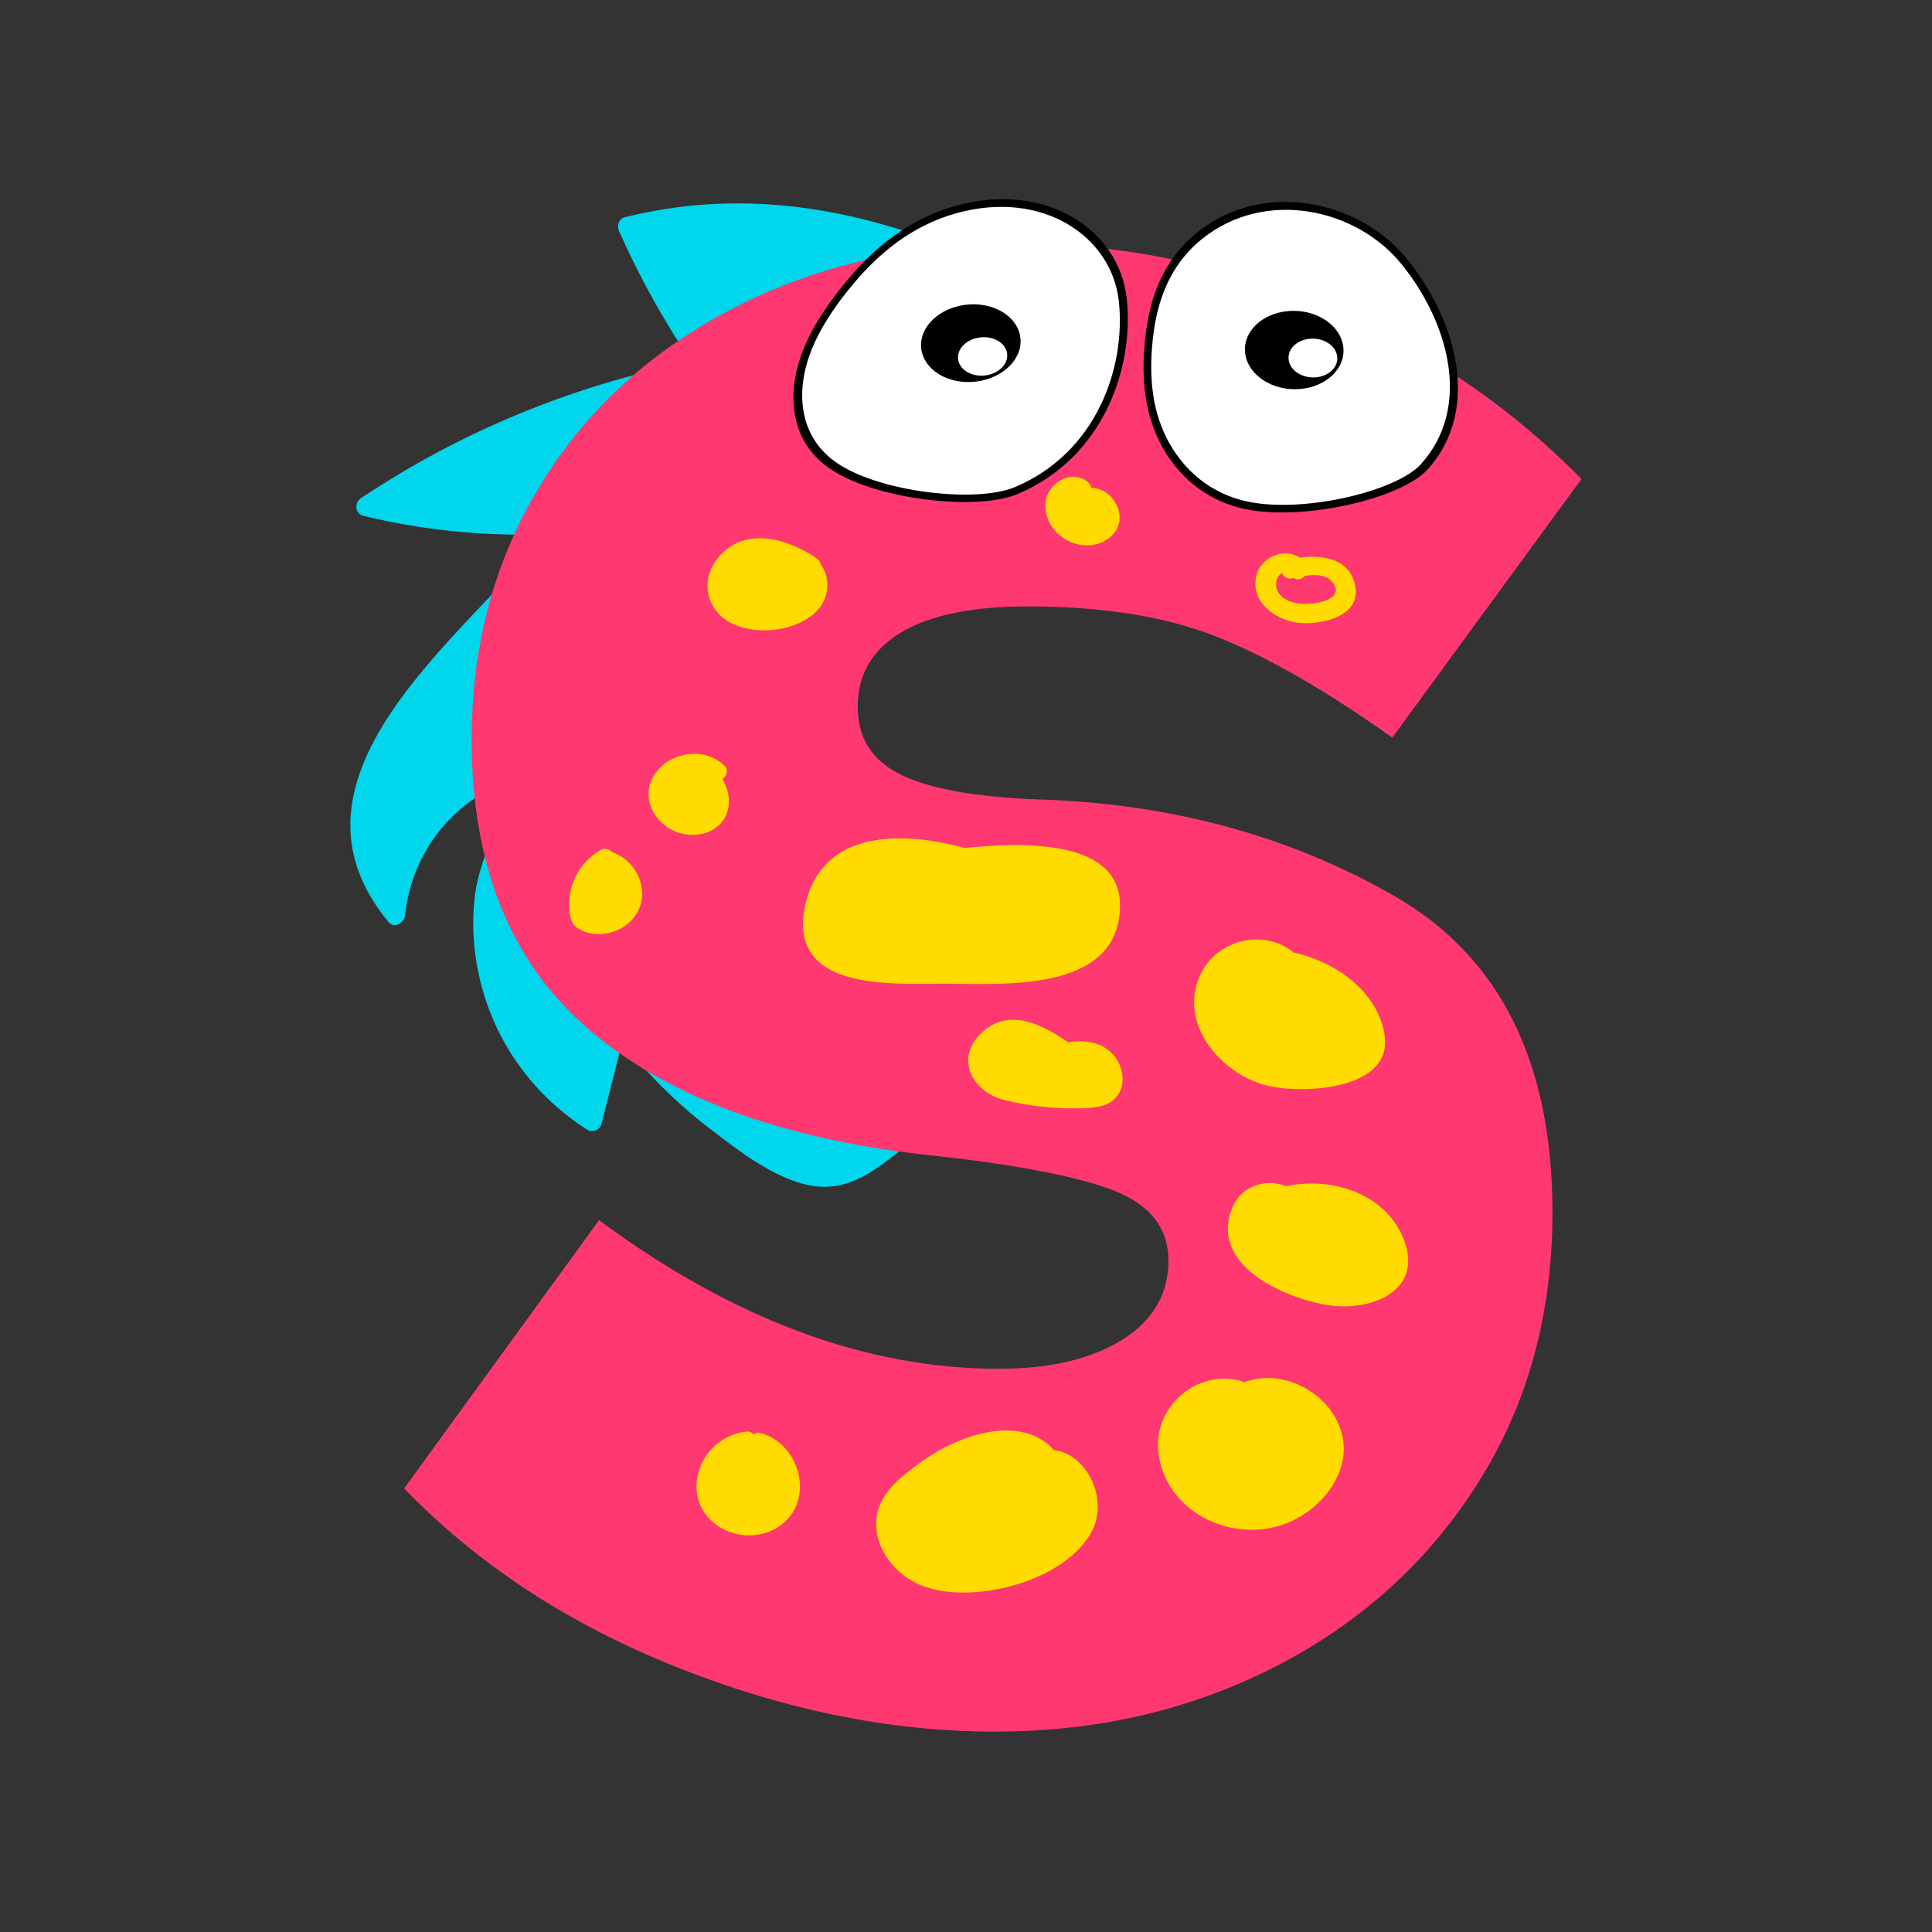 <?xml version="1.0" encoding="UTF-8" standalone="no"?>
<!-- Created with Inkscape (http://www.inkscape.org/) -->

<svg
   xmlns:dc="http://purl.org/dc/elements/1.1/"
   xmlns:cc="http://creativecommons.org/ns#"
   xmlns:rdf="http://www.w3.org/1999/02/22-rdf-syntax-ns#"
   xmlns:svg="http://www.w3.org/2000/svg"
   xmlns="http://www.w3.org/2000/svg"
   xmlns:sodipodi="http://sodipodi.sourceforge.net/DTD/sodipodi-0.dtd"
   xmlns:inkscape="http://www.inkscape.org/namespaces/inkscape"
   width="500"
   height="500"
   viewBox="0 0 132.292 132.292"
   version="1.1"
   id="svg4979"
   inkscape:version="0.92.3 (2405546, 2018-03-11)"
   sodipodi:docname="keyboardS.svg">
  <rect x="0" y="0" width="132.292" height="132.292" fill="#333333" stroke="none"/>
  <defs
     id="defs4973" />
  <sodipodi:namedview
     id="base"
     pagecolor="#ffffff"
     bordercolor="#666666"
     borderopacity="1.0"
     inkscape:pageopacity="0.0"
     inkscape:pageshadow="2"
     inkscape:zoom="0.15124512"
     inkscape:cx="2822.3046"
     inkscape:cy="-177.46462"
     inkscape:document-units="mm"
     inkscape:current-layer="layer1"
     showgrid="false"
     inkscape:window-width="1920"
     inkscape:window-height="1017"
     inkscape:window-x="-8"
     inkscape:window-y="-8"
     inkscape:window-maximized="1"
     units="px" />
  <g
     inkscape:label="Layer 1"
     inkscape:groupmode="layer"
     id="layer1"
     transform="translate(0,-164.708)">
    <g
       transform="matrix(6.414,0,0,6.414,-1318.491,-5349.26)"
       id="g34579-9">
      <g
         transform="matrix(0.263,0,0,-0.263,219.028,863.93)"
         id="g34493-9">
        <path
           inkscape:connector-curvature="0"
           id="path34491-2"
           style="fill:#00d6ec;fill-opacity:1;fill-rule:nonzero;stroke:none"
           d="m 0,0 c -0.385,-0.141 -0.774,-0.27 -1.165,-0.39 -7.265,4.966 -15.517,10.017 -24.659,7.745 -0.269,-0.066 -0.334,-0.354 -0.235,-0.577 0.824,-1.857 1.802,-3.61 2.932,-5.293 -4.812,-0.957 -9.322,-2.81 -13.414,-5.534 -0.268,-0.178 -0.252,-0.636 0.094,-0.719 2.46,-0.593 4.922,-0.831 7.436,-0.747 -3.448,-4.244 -11.272,-9.867 -6.409,-15.743 0.242,-0.293 0.638,-0.022 0.671,0.279 0.254,2.323 1.63,4.25 3.705,5.259 0.283,-1.445 -0.673,-2.944 -0.861,-4.384 -0.167,-1.283 -0.059,-2.599 0.287,-3.845 0.666,-2.403 2.175,-4.398 4.264,-5.738 0.211,-0.135 0.517,-0.003 0.578,0.236 0.278,1.102 0.557,2.206 0.837,3.309 1.046,-1.288 2.201,-2.464 3.53,-3.478 1.245,-0.951 3.055,-2.407 4.728,-2.383 1.737,0.024 2.989,1.617 4.35,2.448 2.019,1.234 4.289,1.754 6.609,1.669 0.381,-0.029 0.761,-0.057 1.137,-0.086 0.513,-0.038 0.491,0.728 0,0.787 -0.344,0.041 -0.685,0.062 -1.025,0.077 -4.602,0.347 -9.461,0.833 -13.424,3.357 -4.158,2.648 -7.175,7.877 -4.886,12.723 4.052,8.579 15.639,7.541 23.613,9.784 0.135,-0.092 0.269,-0.185 0.403,-0.277 0.366,-0.25 0.714,0.241 0.515,0.558 0.202,0.067 0.403,0.133 0.598,0.204 C 0.681,-0.586 0.478,0.175 0,0" />
      </g>
      <g
         transform="matrix(0.263,0,0,-0.263,212.784,877.473)"
         id="g34497-6">
        <path
           inkscape:connector-curvature="0"
           id="path34495-0"
           style="fill:#ff3871;fill-opacity:1;fill-rule:nonzero;stroke:none"
           d="m 0,0 c -4.387,1.75 -8.069,4.164 -11.046,7.247 l 7.912,10.89 c 5.432,-4.023 10.838,-6.033 16.217,-6.033 2.089,0 3.761,0.392 5.015,1.175 1.253,0.784 1.88,1.854 1.88,3.212 0,1.358 -0.784,2.324 -2.351,2.899 -1.566,0.574 -4.101,1.045 -7.599,1.41 -5.903,0.679 -10.433,2.377 -13.592,5.093 -3.162,2.714 -4.74,6.631 -4.74,11.752 0,3.864 0.94,7.324 2.82,10.379 1.88,3.056 4.505,5.446 7.874,7.169 3.368,1.724 7.193,2.585 11.477,2.585 4.125,0 8.213,-0.822 12.261,-2.467 4.047,-1.645 7.586,-4.009 10.615,-7.09 L 29.066,37.723 c -2.716,1.931 -5.106,3.302 -7.169,4.113 -2.064,0.81 -4.61,1.214 -7.639,1.214 -2.245,0 -3.956,-0.353 -5.131,-1.057 -1.175,-0.706 -1.762,-1.712 -1.762,-3.016 0,-1.254 0.573,-2.168 1.723,-2.743 1.148,-0.576 3.003,-0.915 5.562,-1.018 5.379,-0.156 10.211,-1.463 14.494,-3.918 4.282,-2.455 6.424,-6.737 6.424,-12.848 0,-4.127 -1.006,-7.783 -3.016,-10.969 C 30.541,4.296 27.812,1.814 24.365,0.039 20.918,-1.737 17.104,-2.625 12.927,-2.625 8.696,-2.625 4.387,-1.75 0,0" />
      </g>
      <g
         transform="matrix(0.263,0,0,-0.263,214.047,863.751)"
         id="g34501-0">
        <path
           inkscape:connector-curvature="0"
           id="path34499-8"
           style="fill:#000000;fill-opacity:1;fill-rule:nonzero;stroke:none"
           d="m 0,0 c -0.188,-1.345 0.171,-2.741 1.565,-3.619 1.891,-1.193 5.863,-1.622 7.464,-0.953 3.526,1.474 4.76,5.154 4.454,7.956 C 13.187,6.11 10.261,8.168 6.541,7.136 4.612,6.6 3.194,5.382 2.129,4.104 1.093,2.861 0.206,1.468 0,0" />
      </g>
      <g
         transform="matrix(0.263,0,0,-0.263,214.14,863.736)"
         id="g34505-5">
        <path
           inkscape:connector-curvature="0"
           id="path34503-0"
           style="fill:#ffffff;fill-opacity:1;fill-rule:nonzero;stroke:none"
           d="m 0,0 c -0.179,-1.277 0.163,-2.604 1.487,-3.438 1.796,-1.132 5.569,-1.541 7.091,-0.906 3.349,1.401 4.521,4.897 4.231,7.559 C 12.527,5.806 9.748,7.76 6.213,6.778 4.381,6.27 3.035,5.113 2.023,3.899 1.038,2.718 0.195,1.395 0,0" />
      </g>
      <g
         transform="matrix(0.263,0,0,-0.263,215.438,863.201)"
         id="g34509-7">
        <path
           inkscape:connector-curvature="0"
           id="path34507-2"
           style="fill:#000000;fill-opacity:1;fill-rule:nonzero;stroke:none"
           d="M 0,0 C 0.428,0.82 1.609,1.248 2.64,0.955 3.671,0.662 4.16,-0.241 3.732,-1.062 3.305,-1.882 2.123,-2.31 1.092,-2.017 0.062,-1.724 -0.428,-0.82 0,0" />
      </g>
      <g
         transform="matrix(0.263,0,0,-0.263,215.812,863.413)"
         id="g34513-3">
        <path
           inkscape:connector-curvature="0"
           id="path34511-8"
           style="fill:#ffffff;fill-opacity:1;fill-rule:nonzero;stroke:none"
           d="M 0,0 C 0.211,0.406 0.796,0.617 1.307,0.473 1.816,0.327 2.059,-0.119 1.847,-0.525 1.635,-0.932 1.05,-1.143 0.541,-0.998 0.03,-0.853 -0.211,-0.406 0,0" />
      </g>
      <g
         transform="matrix(0.263,0,0,-0.263,217.95,864.405)"
         id="g34517-1">
        <path
           inkscape:connector-curvature="0"
           id="path34515-6"
           style="fill:#000000;fill-opacity:1;fill-rule:nonzero;stroke:none"
           d="m 0,0 c 0.649,-1.265 1.819,-2.393 3.598,-2.715 2.414,-0.437 6.224,0.496 7.248,1.626 C 13.1,1.397 11.966,5.095 9.991,7.497 8.068,9.835 4.204,10.702 1.507,8.546 0.109,7.427 -0.417,5.868 -0.592,4.374 -0.763,2.919 -0.708,1.38 0,0" />
      </g>
      <g
         transform="matrix(0.263,0,0,-0.263,218.023,864.361)"
         id="g34521-6">
        <path
           inkscape:connector-curvature="0"
           id="path34519-8"
           style="fill:#ffffff;fill-opacity:1;fill-rule:nonzero;stroke:none"
           d="m 0,0 c 0.617,-1.2 1.728,-2.272 3.418,-2.579 2.293,-0.415 5.914,0.472 6.886,1.545 C 12.445,1.328 11.368,4.84 9.491,7.123 7.665,9.344 3.993,10.168 1.432,8.118 0.104,7.057 -0.396,5.576 -0.562,4.155 -0.725,2.773 -0.673,1.312 0,0" />
      </g>
      <g
         transform="matrix(0.263,0,0,-0.263,218.858,863.452)"
         id="g34525-2">
        <path
           inkscape:connector-curvature="0"
           id="path34523-4"
           style="fill:#000000;fill-opacity:1;fill-rule:nonzero;stroke:none"
           d="M 0,0 C -0.117,0.875 0.679,1.649 1.778,1.729 2.877,1.81 3.863,1.165 3.979,0.29 4.096,-0.585 3.3,-1.359 2.201,-1.439 1.102,-1.52 0.117,-0.875 0,0" />
      </g>
      <g
         transform="matrix(0.263,0,0,-0.263,219.322,863.518)"
         id="g34529-0">
        <path
           inkscape:connector-curvature="0"
           id="path34527-8"
           style="fill:#ffffff;fill-opacity:1;fill-rule:nonzero;stroke:none"
           d="M 0,0 C -0.058,0.433 0.336,0.816 0.88,0.855 1.424,0.896 1.911,0.576 1.969,0.144 2.027,-0.29 1.633,-0.673 1.089,-0.713 0.545,-0.752 0.058,-0.434 0,0" />
      </g>
      <g
         transform="matrix(0.263,0,0,-0.263,215.862,868.73)"
         id="g34533-6">
        <path
           inkscape:connector-curvature="0"
           id="path34531-2"
           style="fill:#ffdb00;fill-opacity:1;fill-rule:nonzero;stroke:none"
           d="m 0,0 c -2.451,0.68 -5.753,0.78 -6.455,-2.274 -0.801,-3.486 3.316,-3.245 5.552,-3.235 2.307,0.01 7.089,-0.427 7.213,3.065 C 6.409,0.343 2.526,0.252 0,0" />
      </g>
      <g
         transform="matrix(0.263,0,0,-0.263,220.345,870.719)"
         id="g34537-1">
        <path
           inkscape:connector-curvature="0"
           id="path34535-2"
           style="fill:#ffdb00;fill-opacity:1;fill-rule:nonzero;stroke:none"
           d="M 0,0 C -0.294,1.761 -1.989,2.94 -3.688,3.323 -4.904,4.319 -6.826,3.843 -7.487,2.394 -8.386,0.424 -6.628,-1.624 -4.774,-2.08 -3.313,-2.438 0.379,-2.27 0,0" />
      </g>
      <g
         transform="matrix(0.263,0,0,-0.263,216.815,875.157)"
         id="g34541-8">
        <path
           inkscape:connector-curvature="0"
           id="path34539-9"
           style="fill:#ffdb00;fill-opacity:1;fill-rule:nonzero;stroke:none"
           d="m 0,0 c -1.322,1.47 -3.812,0.646 -5.35,-0.462 -0.869,-0.626 -1.835,-1.326 -1.861,-2.493 -0.025,-1.11 0.798,-2.108 1.792,-2.524 2.038,-0.852 5.911,0.128 6.973,2.202 C 2.229,-1.96 1.327,-0.156 0,0" />
      </g>
      <g
         transform="matrix(0.263,0,0,-0.263,219.814,874.8)"
         id="g34545-1">
        <path
           inkscape:connector-curvature="0"
           id="path34543-6"
           style="fill:#ffdb00;fill-opacity:1;fill-rule:nonzero;stroke:none"
           d="M 0,0 C -0.73,1.245 -2.363,1.9 -3.657,1.397 -5.454,2.024 -7.393,0.482 -7.156,-1.473 -6.87,-3.827 -4.295,-5.106 -2.163,-4.405 -0.375,-3.818 1.069,-1.822 0,0" />
      </g>
      <g
         transform="matrix(0.263,0,0,-0.263,213.692,874.977)"
         id="g34549-6">
        <path
           inkscape:connector-curvature="0"
           id="path34547-2"
           style="fill:#ffdb00;fill-opacity:1;fill-rule:nonzero;stroke:none"
           d="m 0,0 c -0.128,0.038 -0.235,0.011 -0.317,-0.049 -0.062,0.076 -0.158,0.124 -0.292,0.111 -1.11,-0.113 -1.995,-1.056 -2.019,-2.186 -0.025,-1.116 0.875,-1.929 1.948,-2.018 1.048,-0.086 2.047,0.557 2.22,1.627 C 1.715,-1.428 1.06,-0.315 0,0" />
      </g>
      <g
         transform="matrix(0.263,0,0,-0.263,212.099,868.774)"
         id="g34553-6">
        <path
           inkscape:connector-curvature="0"
           id="path34551-2"
           style="fill:#ffdb00;fill-opacity:1;fill-rule:nonzero;stroke:none"
           d="m 0,0 c -0.11,0.124 -0.285,0.188 -0.471,0.081 -0.752,-0.432 -1.234,-1.224 -1.27,-2.093 -0.015,-0.368 0.012,-0.853 0.339,-1.075 0.326,-0.22 0.757,-0.275 1.138,-0.22 0.764,0.112 1.423,0.7 1.48,1.494 C 1.273,-1.008 0.752,-0.256 0,0" />
      </g>
      <g
         transform="matrix(0.263,0,0,-0.263,213.277,867.995)"
         id="g34557-4">
        <path
           inkscape:connector-curvature="0"
           id="path34555-9"
           style="fill:#ffdb00;fill-opacity:1;fill-rule:nonzero;stroke:none"
           d="m 0,0 c 0.181,0.13 0.269,0.384 0.057,0.576 -0.795,0.719 -2.109,0.552 -2.75,-0.3 -0.66,-0.875 -0.175,-1.99 0.766,-2.394 0.923,-0.396 2.132,0.026 2.189,1.146 C 0.28,-0.63 0.175,-0.294 0,0" />
      </g>
      <g
         transform="matrix(0.263,0,0,-0.263,217.513,865.154)"
         id="g34561-6">
        <path
           inkscape:connector-curvature="0"
           id="path34559-7"
           style="fill:#ffdb00;fill-opacity:1;fill-rule:nonzero;stroke:none"
           d="M 0,0 C -0.095,0.557 -0.595,1.032 -1.134,1.018 -1.15,1.112 -1.198,1.204 -1.292,1.274 -2.006,1.811 -2.985,1.151 -3.001,0.33 -3.018,-0.552 -2.246,-1.259 -1.396,-1.312 -0.651,-1.357 0.139,-0.816 0,0" />
      </g>
      <g
         transform="matrix(0.263,0,0,-0.263,214.325,865.7)"
         id="g34565-3">
        <path
           inkscape:connector-curvature="0"
           id="path34563-8"
           style="fill:#ffdb00;fill-opacity:1;fill-rule:nonzero;stroke:none"
           d="m 0,0 c -0.019,0.092 -0.068,0.179 -0.166,0.244 -1.179,0.796 -2.893,1.308 -3.966,0.053 -0.797,-0.933 -0.52,-2.225 0.593,-2.733 1.03,-0.468 2.606,-0.28 3.406,0.559 C 0.382,-1.336 0.393,-0.521 0,0" />
      </g>
      <g
         transform="matrix(0.263,0,0,-0.263,217.411,870.899)"
         id="g34569-4">
        <path
           inkscape:connector-curvature="0"
           id="path34567-2"
           style="fill:#ffdb00;fill-opacity:1;fill-rule:nonzero;stroke:none"
           d="m 0,0 c -0.478,0.406 -1.091,0.447 -1.687,0.367 -1.104,0.745 -2.384,1.39 -3.476,0.409 -1.159,-1.04 -0.431,-2.423 0.884,-2.758 1.054,-0.269 2.266,-0.38 3.35,-0.329 0.575,0.028 1.138,0.153 1.374,0.744 C 0.661,-1.029 0.426,-0.362 0,0" />
      </g>
      <g
         transform="matrix(0.263,0,0,-0.263,220.553,872.913)"
         id="g34573-1">
        <path
           inkscape:connector-curvature="0"
           id="path34571-5"
           style="fill:#ffdb00;fill-opacity:1;fill-rule:nonzero;stroke:none"
           d="M 0,0 C -0.714,1.871 -2.94,2.586 -4.777,2.175 -5.535,2.496 -6.562,2.227 -6.941,1.368 -7.99,-1.008 -4.847,-2.379 -3.067,-2.654 -1.374,-2.916 0.803,-2.105 0,0" />
      </g>
      <g
         transform="matrix(0.263,0,0,-0.263,219.594,866.117)"
         id="g34577-0">
        <path
           inkscape:connector-curvature="0"
           id="path34575-0"
           style="fill:#ffdb00;fill-opacity:1;fill-rule:nonzero;stroke:none"
           d="m 0,0 c -0.499,-0.058 -1.154,-0.032 -1.457,0.443 -0.174,0.273 -0.066,0.665 0.14,0.783 0.076,-0.148 0.228,-0.258 0.435,-0.214 0.017,0.004 0.037,0.008 0.055,0.011 C -0.67,0.916 -0.49,0.975 -0.375,1.11 0.024,1.171 0.462,1.174 0.717,0.883 1.213,0.317 0.483,0.056 0,0 M 1.667,0.712 C 1.444,1.825 0.365,1.964 -0.582,1.852 -1.21,2.274 -2.179,1.876 -2.348,1.106 c -0.251,-1.14 0.907,-1.877 1.892,-1.915 0.891,-0.033 2.365,0.323 2.123,1.521" />
      </g>
    </g>
  </g>
</svg>
